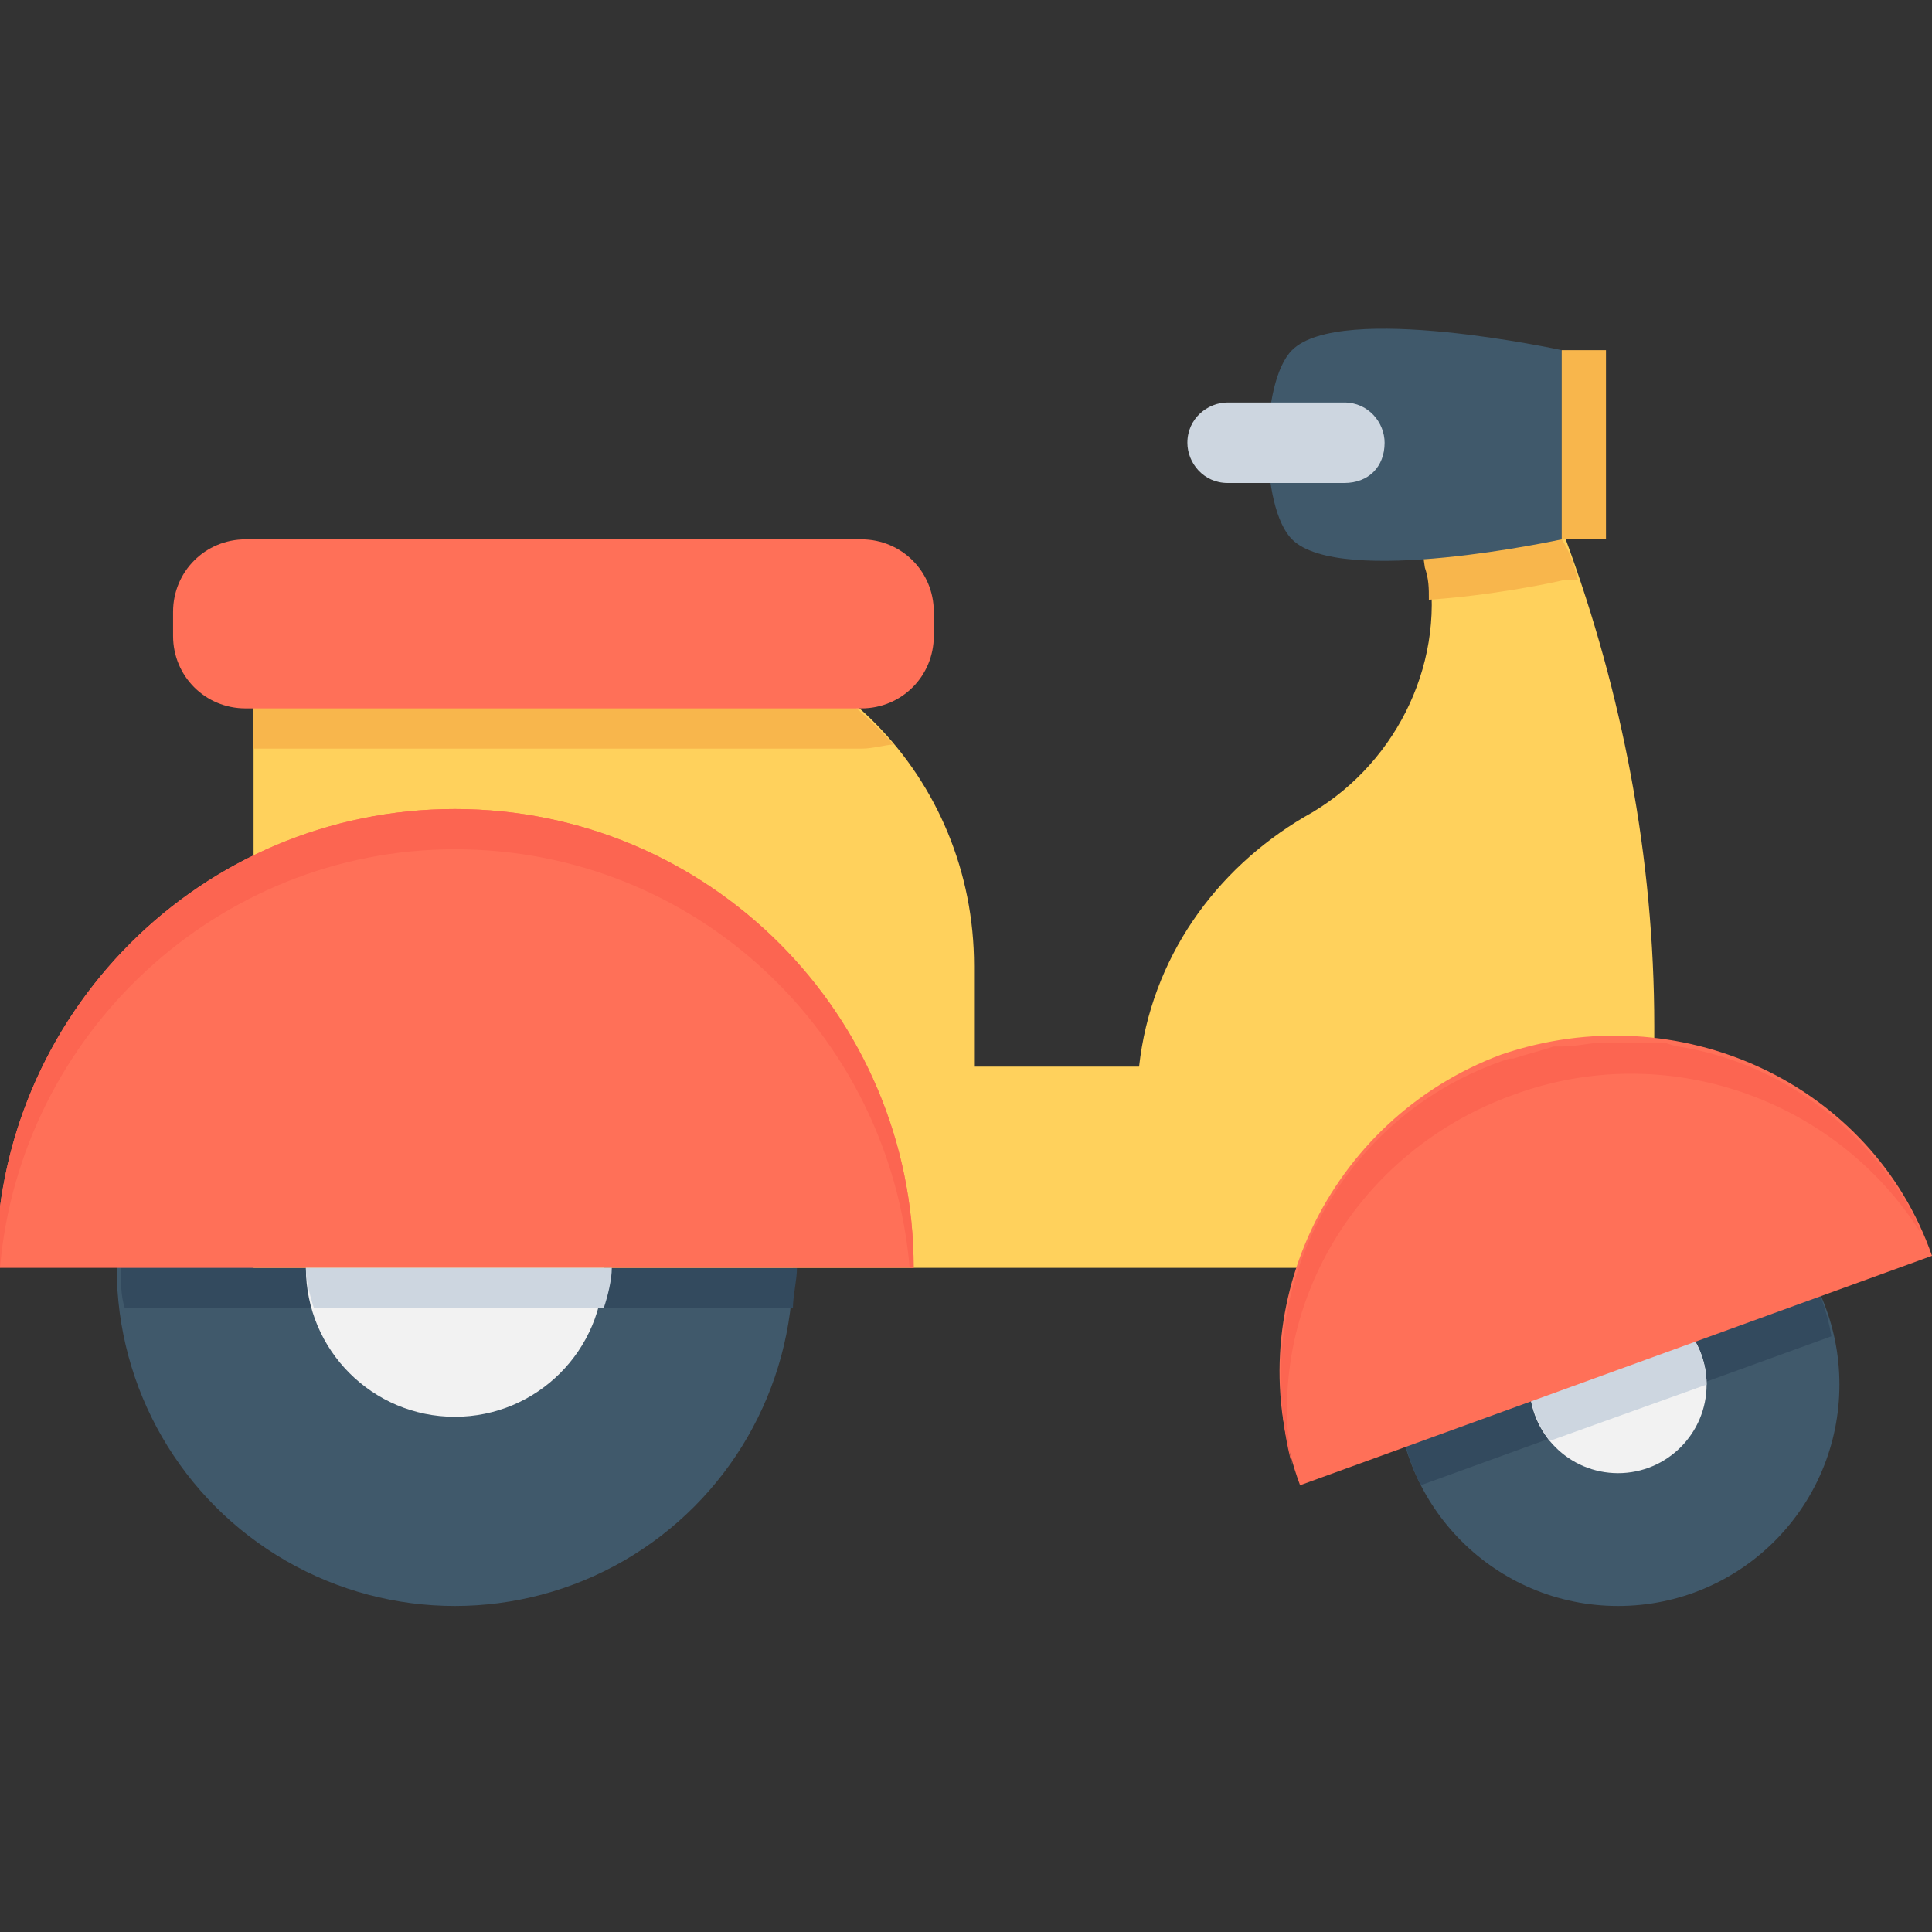 <?xml version="1.0" encoding="utf-8"?>
<!-- Generator: Adobe Illustrator 18.0.0, SVG Export Plug-In . SVG Version: 6.00 Build 0)  -->
<!DOCTYPE svg PUBLIC "-//W3C//DTD SVG 1.1//EN" "http://www.w3.org/Graphics/SVG/1.1/DTD/svg11.dtd">
<svg version="1.1" id="Layer_1" xmlns="http://www.w3.org/2000/svg" xmlns:xlink="http://www.w3.org/1999/xlink" x="0px" y="0px"
	 viewBox="0 0 48 48" enable-background="new 0 0 48 48" xml:space="preserve">
<rect x="0" y="0" width="48" height="48" fill="#333333" stroke="none"/>
<g>
	<circle fill="#40596B" cx="11.3" cy="31.5" r="8.4"/>
	<path fill="#334A5E" d="M3,31.5c0,0.3,0,0.7,0.1,1h16.6c0-0.3,0.1-0.7,0.1-1H3z"/>
	<circle fill="#F2F2F2" cx="11.3" cy="31.5" r="3.7"/>
	<path fill="#FFD15C" d="M41.1,25.5v6H6.3v-16h9.5c4.7,0,8.4,3.8,8.4,8.5v2.5h4.1c0.3-2.7,1.9-4.9,4.1-6.2c2.2-1.2,3.5-3.7,3.1-6.2
		l-0.1-0.7h3.5C40.3,17.2,41.1,21.3,41.1,25.5z"/>
	<path fill="#FF7058" d="M11.3,20.1C5,20.1-0.1,25.2-0.1,31.5h22.8C22.7,25.2,17.6,20.1,11.3,20.1z"/>
	<path fill="#FC6551" d="M11.3,21.1c6,0,10.8,4.6,11.3,10.4h0.1c0-6.3-5.1-11.4-11.4-11.4S-0.1,25.2-0.1,31.5H0
		C0.5,25.7,5.4,21.1,11.3,21.1z"/>
	<path fill="#CDD6E0" d="M7.6,31.5c0,0.3,0.1,0.7,0.2,1h7.2c0.1-0.3,0.2-0.7,0.2-1v0L7.6,31.5L7.6,31.5z"/>
	<path fill="#F8B64C" d="M21.4,18.6c0.3,0,0.6-0.1,0.8-0.1c-1.6-1.8-3.9-3-6.4-3H6.3v3.1H21.4z"/>
	<path fill="#FF7058" d="M21.4,17.6H6.1c-1,0-1.8-0.8-1.8-1.8v-0.6c0-1,0.8-1.8,1.8-1.8h15.3c1,0,1.8,0.8,1.8,1.8v0.6
		C23.2,16.8,22.4,17.6,21.4,17.6z"/>
	<path fill="#F8B64C" d="M39.2,14.4h-0.3c-0.4,0.1-1.9,0.4-3.4,0.5c0-0.3,0-0.5-0.1-0.8l-0.1-0.7h3.5C39,13.7,39.1,14,39.2,14.4z"/>
	<path fill="#40596B" d="M38.8,13.4c0,0-5.5,1.2-6.7,0c-0.8-0.8-0.8-3.9,0-4.7c1.2-1.2,6.7,0,6.7,0V13.4z"/>
	<rect x="38.8" y="8.7" fill="#F8B64C" width="1.1" height="4.7"/>
	<path fill="#CDD6E0" d="M33.4,12h-2.9c-0.6,0-1-0.5-1-1v0c0-0.6,0.5-1,1-1h2.9c0.6,0,1,0.5,1,1v0C34.4,11.6,34,12,33.4,12z"/>
	<g>
		<circle fill="#40596B" cx="40.2" cy="34.4" r="5.5"/>
		<path fill="#334A5E" d="M40.2,28.8c-3,0-5.5,2.5-5.5,5.5c0,0.9,0.2,1.8,0.6,2.6l10.2-3.7C45.1,30.7,42.8,28.8,40.2,28.8z"/>
		<circle fill="#F2F2F2" cx="40.2" cy="34.4" r="2.2"/>
		<path fill="#CDD6E0" d="M42.4,34.4c0-1.2-1-2.2-2.2-2.2s-2.2,1-2.2,2.2c0,0.5,0.2,1,0.5,1.4L42.4,34.4
			C42.4,34.4,42.4,34.4,42.4,34.4z"/>
		<path fill="#FF7058" d="M37.3,26.2c-4.3,1.6-6.6,6.4-5,10.7l15.7-5.7C46.5,26.9,41.7,24.7,37.3,26.2z"/>
		<path fill="#FC6551" d="M32.1,36.4c-0.7-3.9,1.6-7.8,5.5-9.2c3.8-1.4,8,0.1,10.1,3.4c0,0,0,0,0,0c0-0.1-0.1-0.2-0.1-0.3
			c-1.2-2.3-3.4-3.9-5.9-4.3c-0.1,0-0.3-0.1-0.4-0.1c-0.1,0-0.3,0-0.4,0c-0.3,0-0.7,0-1,0c0,0,0,0,0,0c-0.4,0-0.7,0.1-1.1,0.1
			c-0.1,0-0.1,0-0.2,0c-0.3,0.1-0.7,0.2-1,0.3c0,0-0.1,0-0.1,0C33.2,27.7,31,32.2,32.1,36.4z"/>
	</g>
</g>
</svg>
